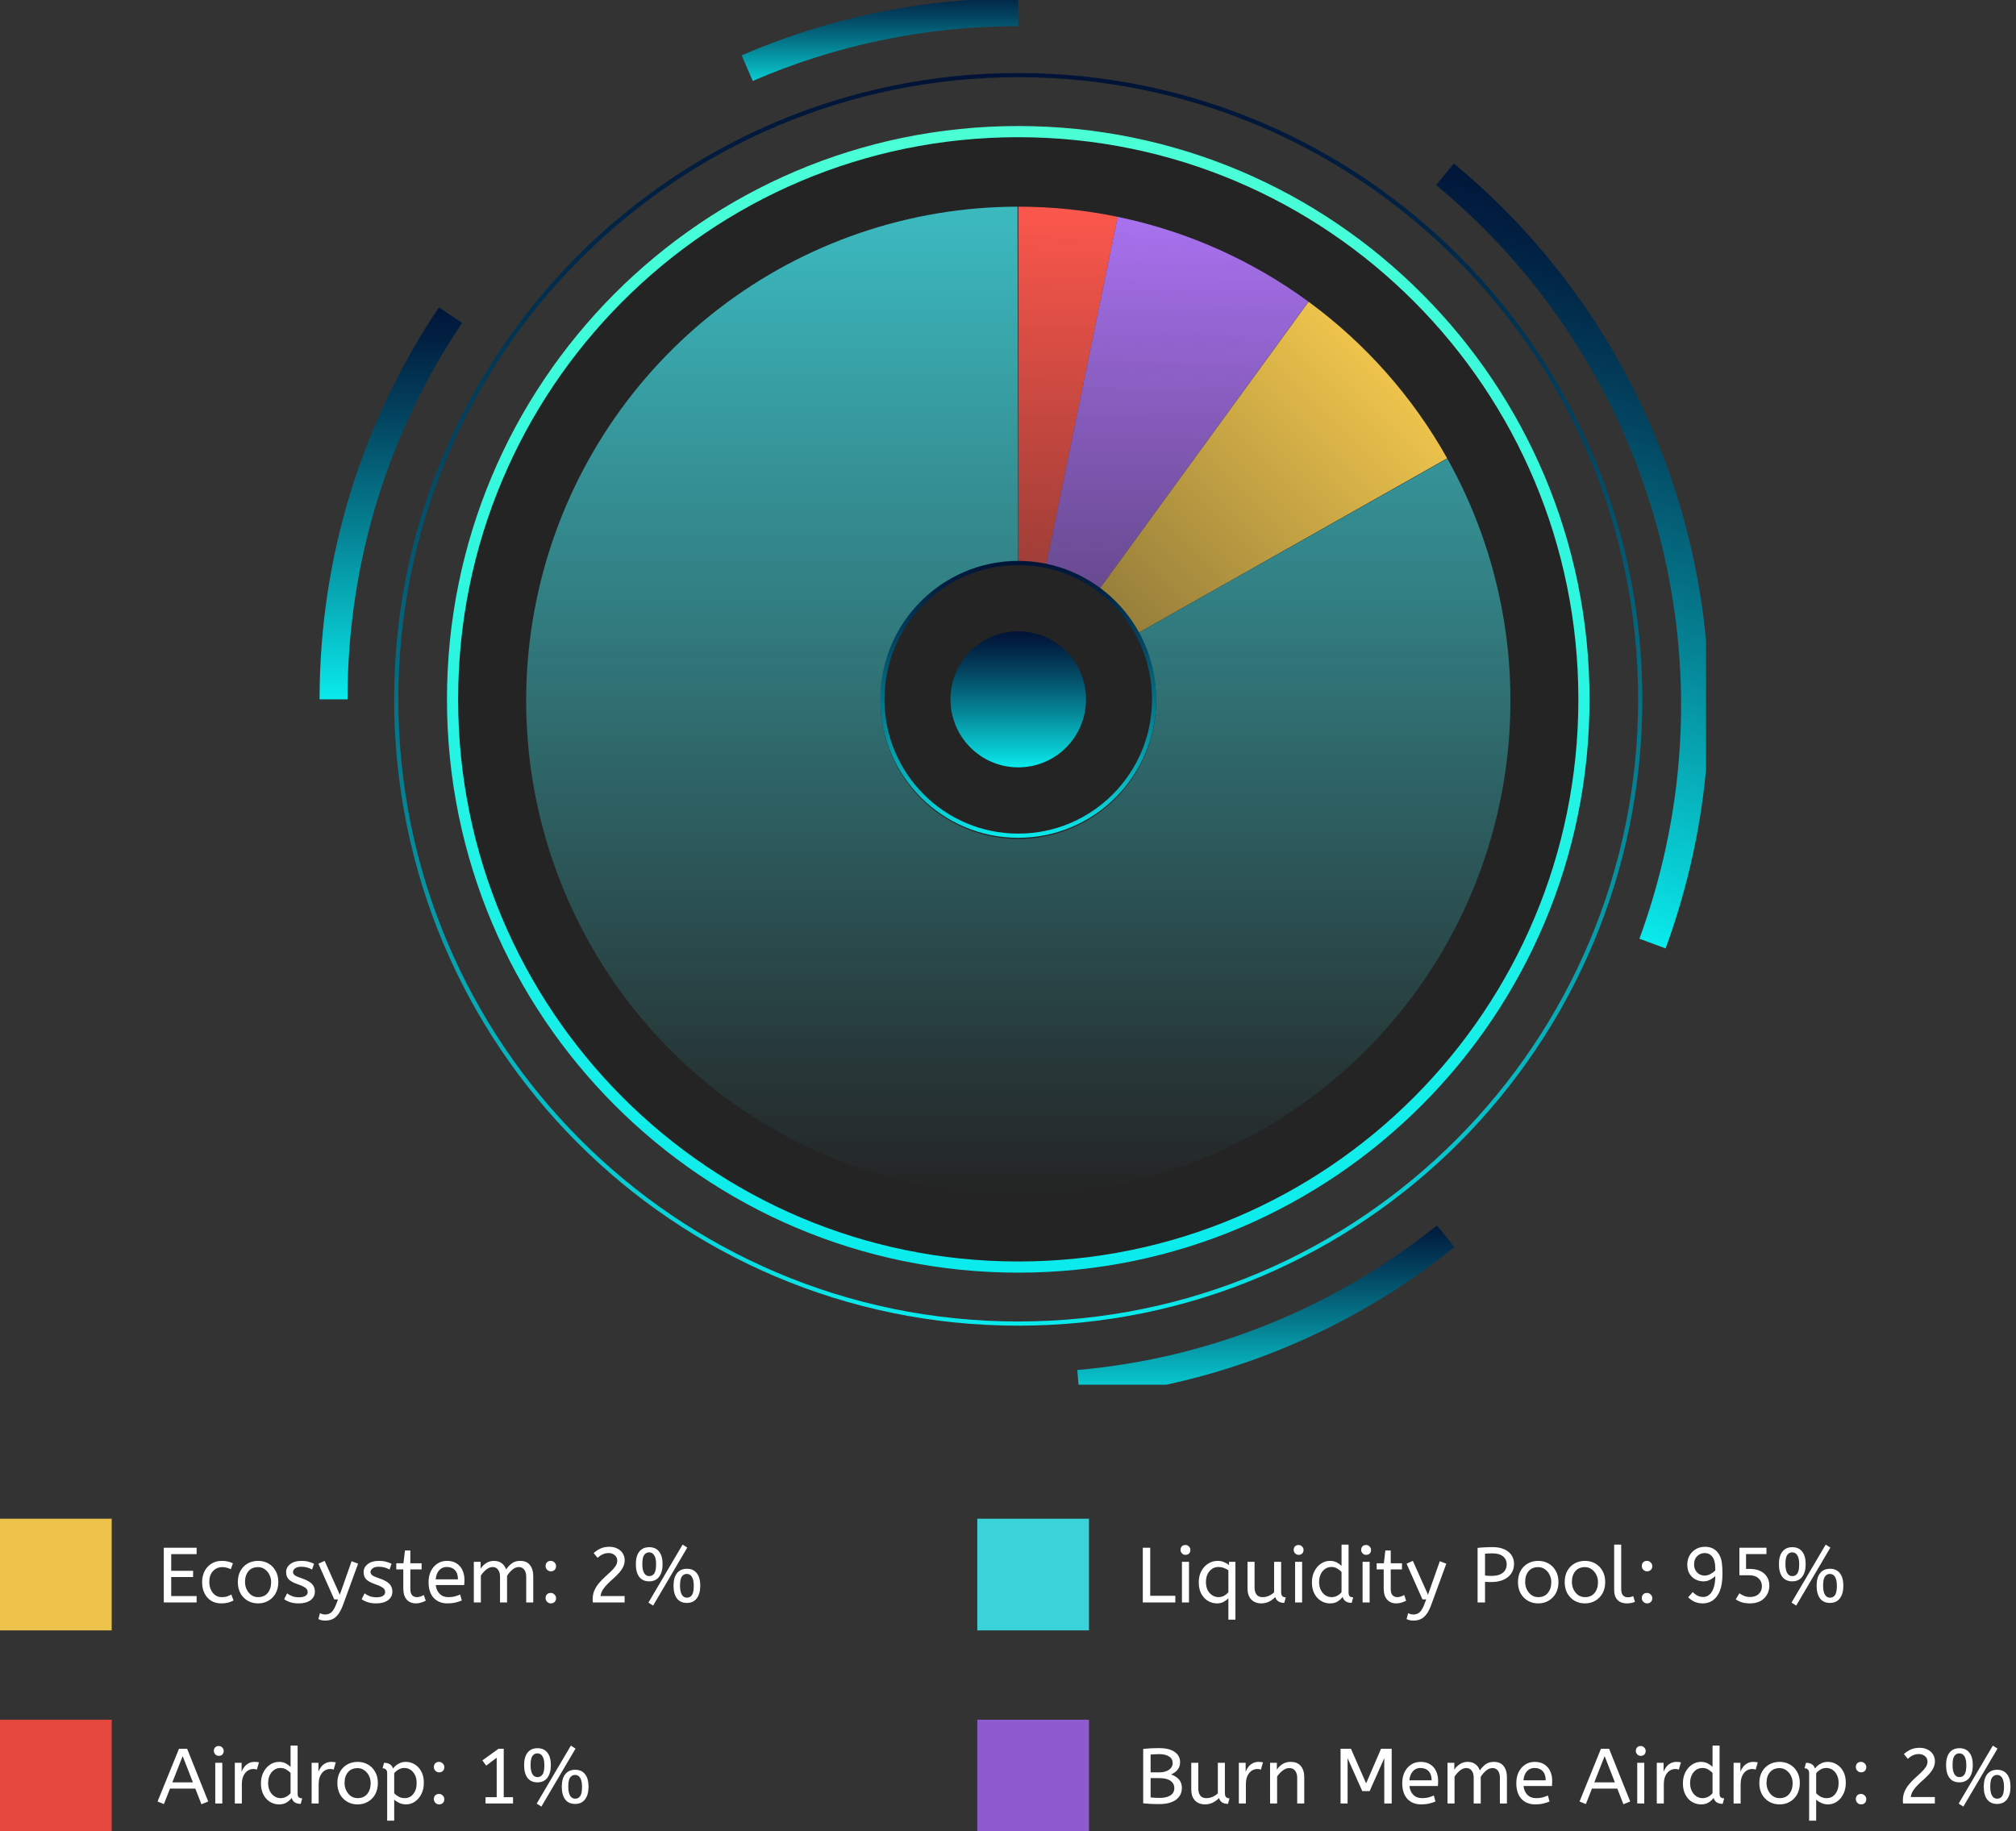 <svg width="361" height="328" viewBox="0 0 361 328" fill="none" xmlns="http://www.w3.org/2000/svg">
<rect x="0" y="0" width="361" height="328" fill="#333333" stroke="none"/>
<g clip-path="url(#clip0_210_444)">
<path style="mix-blend-mode:screen" d="M80.675 56.437C67.455 76.07 59.727 99.763 59.727 125.253" stroke="url(#paint0_linear_210_444)" stroke-width="5" stroke-miterlimit="10"/>
<path style="mix-blend-mode:screen" d="M182.336 2.183C165.091 2.183 148.691 5.758 133.8 12.202" stroke="url(#paint1_linear_210_444)" stroke-width="5" stroke-miterlimit="10"/>
<path style="mix-blend-mode:screen" d="M295.905 168.993C296.834 166.488 297.671 163.936 298.444 161.321C312.88 112.443 295.648 61.703 258.75 31.213" stroke="url(#paint2_linear_210_444)" stroke-width="5" stroke-miterlimit="10"/>
<path style="mix-blend-mode:screen" d="M193.122 247.859C217.874 245.698 240.532 236.144 258.884 221.419" stroke="url(#paint3_linear_210_444)" stroke-width="5" stroke-miterlimit="10"/>
<path style="mix-blend-mode:screen" d="M182.336 237.053C243.85 237.053 293.717 186.998 293.717 125.253C293.717 63.508 243.85 13.454 182.336 13.454C120.823 13.454 70.956 63.508 70.956 125.253C70.956 186.998 120.823 237.053 182.336 237.053Z" stroke="url(#paint4_linear_210_444)" stroke-width="0.75" stroke-miterlimit="10"/>
<path d="M182.336 226.933C238.282 226.933 283.635 181.409 283.635 125.253C283.635 69.097 238.282 23.573 182.336 23.573C126.391 23.573 81.037 69.097 81.037 125.253C81.037 181.409 126.391 226.933 182.336 226.933Z" fill="black" fill-opacity="0.3" stroke="url(#paint5_linear_210_444)" stroke-width="2" stroke-miterlimit="10"/>
<path d="M182.344 37.015C188.325 37.015 194.292 37.626 200.15 38.839L187.33 101.218C185.689 100.878 184.019 100.707 182.344 100.707V37.015Z" fill="url(#paint6_linear_210_444)"/>
<path d="M200.14 38.837C212.479 41.391 224.129 46.571 234.305 54.028L196.895 105.471C194.045 103.383 190.782 101.933 187.327 101.217L200.14 38.837Z" fill="url(#paint7_linear_210_444)"/>
<path d="M234.326 54.043C244.499 61.504 252.961 71.067 259.141 82.088L203.849 113.329C202.119 110.243 199.749 107.565 196.9 105.476L234.326 54.043Z" fill="url(#paint8_linear_210_444)"/>
<path d="M259.169 82.137C268.649 99.071 272.314 118.666 269.598 137.898C266.882 157.13 257.936 174.93 244.14 188.551C230.345 202.172 212.467 210.856 193.266 213.264C174.065 215.671 154.609 211.668 137.9 201.872C121.19 192.076 108.158 177.031 100.813 159.061C93.468 141.09 92.219 121.192 97.259 102.438C102.299 83.684 113.347 67.117 128.699 55.293C144.052 43.469 162.854 37.046 182.204 37.015L182.304 100.71C176.886 100.719 171.622 102.517 167.323 105.828C163.025 109.138 159.931 113.777 158.52 119.029C157.109 124.28 157.458 129.851 159.515 134.883C161.572 139.915 165.221 144.127 169.899 146.87C174.578 149.613 180.026 150.734 185.402 150.06C190.778 149.386 195.784 146.954 199.647 143.14C203.509 139.326 206.014 134.342 206.775 128.957C207.535 123.572 206.509 118.086 203.855 113.344L259.169 82.137Z" fill="url(#paint9_linear_210_444)"/>
<path style="mix-blend-mode:screen" d="M182.336 137.433C189.038 137.433 194.471 131.98 194.471 125.253C194.471 118.527 189.038 113.074 182.336 113.074C175.635 113.074 170.202 118.527 170.202 125.253C170.202 131.98 175.635 137.433 182.336 137.433Z" fill="url(#paint10_linear_210_444)"/>
<path style="mix-blend-mode:screen" d="M182.337 149.674C195.773 149.674 206.665 138.74 206.665 125.254C206.665 111.767 195.773 100.833 182.337 100.833C168.9 100.833 158.008 111.767 158.008 125.254C158.008 138.74 168.9 149.674 182.337 149.674Z" stroke="url(#paint11_linear_210_444)" stroke-width="0.75" stroke-miterlimit="10"/>
</g>
<rect y="272" width="20" height="20" fill="#EDC34C"/>
<path d="M29.328 287V277.2H35.208V278.348H30.658V281.33H34.578V282.45H30.658V285.852H35.208V287H29.328ZM39.62 287.168C38.93 287.168 38.323 287.009 37.8 286.692C37.287 286.365 36.891 285.917 36.611 285.348C36.331 284.769 36.191 284.107 36.191 283.36C36.191 282.66 36.331 282.021 36.611 281.442C36.9 280.863 37.31 280.406 37.843 280.07C38.374 279.725 39 279.552 39.718 279.552C40.129 279.552 40.489 279.589 40.797 279.664C41.114 279.739 41.417 279.846 41.706 279.986L41.328 281.05C41.067 280.919 40.815 280.826 40.572 280.77C40.339 280.705 40.078 280.672 39.788 280.672C39.135 280.672 38.584 280.91 38.136 281.386C37.698 281.853 37.478 282.501 37.478 283.332C37.478 283.836 37.572 284.293 37.758 284.704C37.945 285.115 38.202 285.441 38.529 285.684C38.864 285.927 39.257 286.048 39.705 286.048C40.059 286.048 40.362 286.011 40.614 285.936C40.867 285.852 41.137 285.735 41.426 285.586L41.819 286.65C41.529 286.809 41.203 286.935 40.839 287.028C40.484 287.121 40.078 287.168 39.62 287.168ZM46.213 287.168C45.523 287.168 44.902 287.009 44.351 286.692C43.801 286.365 43.367 285.917 43.049 285.348C42.741 284.769 42.587 284.107 42.587 283.36C42.587 282.576 42.746 281.899 43.063 281.33C43.381 280.761 43.815 280.322 44.365 280.014C44.916 279.706 45.532 279.552 46.213 279.552C46.895 279.552 47.506 279.706 48.047 280.014C48.598 280.322 49.032 280.761 49.349 281.33C49.676 281.89 49.839 282.557 49.839 283.332C49.839 284.107 49.681 284.783 49.363 285.362C49.046 285.931 48.612 286.375 48.061 286.692C47.52 287.009 46.904 287.168 46.213 287.168ZM46.213 286.048C46.951 286.048 47.525 285.801 47.935 285.306C48.346 284.802 48.551 284.153 48.551 283.36C48.551 282.875 48.449 282.431 48.243 282.03C48.038 281.619 47.758 281.293 47.403 281.05C47.058 280.798 46.661 280.672 46.213 280.672C45.476 280.672 44.902 280.915 44.491 281.4C44.081 281.885 43.875 282.529 43.875 283.332C43.875 283.817 43.978 284.27 44.183 284.69C44.389 285.101 44.664 285.432 45.009 285.684C45.364 285.927 45.765 286.048 46.213 286.048ZM53.474 287.168C52.924 287.168 52.425 287.098 51.977 286.958C51.538 286.818 51.174 286.636 50.885 286.412L51.416 285.362C51.659 285.567 51.962 285.74 52.327 285.88C52.7 286.011 53.096 286.076 53.517 286.076C54.039 286.076 54.431 285.992 54.693 285.824C54.963 285.647 55.099 285.423 55.099 285.152C55.099 284.956 55.047 284.783 54.944 284.634C54.851 284.485 54.674 284.34 54.413 284.2C54.151 284.051 53.773 283.892 53.279 283.724C52.597 283.491 52.084 283.215 51.739 282.898C51.403 282.571 51.234 282.123 51.234 281.554C51.234 280.994 51.477 280.523 51.962 280.14C52.457 279.748 53.139 279.552 54.007 279.552C54.473 279.552 54.889 279.603 55.252 279.706C55.617 279.799 55.943 279.921 56.233 280.07L55.883 281.106C55.63 280.957 55.341 280.835 55.014 280.742C54.697 280.649 54.343 280.602 53.95 280.602C53.465 280.602 53.096 280.7 52.844 280.896C52.593 281.092 52.467 281.307 52.467 281.54C52.467 281.764 52.565 281.955 52.761 282.114C52.956 282.273 53.339 282.445 53.908 282.632C54.833 282.94 55.477 283.281 55.84 283.654C56.205 284.027 56.386 284.494 56.386 285.054C56.386 285.707 56.12 286.225 55.589 286.608C55.066 286.981 54.361 287.168 53.474 287.168ZM58.245 290.248C57.965 290.248 57.718 290.22 57.503 290.164C57.298 290.108 57.135 290.043 57.013 289.968L57.293 288.918C57.405 288.983 57.545 289.039 57.713 289.086C57.881 289.133 58.068 289.156 58.273 289.156C58.665 289.156 59.015 289.03 59.323 288.778C59.631 288.526 59.925 288.031 60.205 287.294L60.527 286.454H59.855L57.013 280.056L58.133 279.552L60.849 285.614L62.963 279.608L64.125 280.056L61.451 287.364C61.181 288.111 60.887 288.694 60.569 289.114C60.252 289.534 59.902 289.828 59.519 289.996C59.137 290.164 58.712 290.248 58.245 290.248ZM67.352 287.168C66.801 287.168 66.302 287.098 65.853 286.958C65.415 286.818 65.051 286.636 64.761 286.412L65.293 285.362C65.536 285.567 65.84 285.74 66.204 285.88C66.577 286.011 66.974 286.076 67.394 286.076C67.916 286.076 68.308 285.992 68.57 285.824C68.84 285.647 68.975 285.423 68.975 285.152C68.975 284.956 68.924 284.783 68.822 284.634C68.728 284.485 68.551 284.34 68.29 284.2C68.028 284.051 67.65 283.892 67.156 283.724C66.474 283.491 65.961 283.215 65.615 282.898C65.279 282.571 65.112 282.123 65.112 281.554C65.112 280.994 65.354 280.523 65.84 280.14C66.334 279.748 67.016 279.552 67.883 279.552C68.35 279.552 68.766 279.603 69.129 279.706C69.493 279.799 69.82 279.921 70.109 280.07L69.76 281.106C69.507 280.957 69.218 280.835 68.891 280.742C68.574 280.649 68.219 280.602 67.828 280.602C67.342 280.602 66.974 280.7 66.722 280.896C66.469 281.092 66.344 281.307 66.344 281.54C66.344 281.764 66.442 281.955 66.638 282.114C66.834 282.273 67.216 282.445 67.785 282.632C68.71 282.94 69.353 283.281 69.718 283.654C70.082 284.027 70.263 284.494 70.263 285.054C70.263 285.707 69.998 286.225 69.466 286.608C68.943 286.981 68.238 287.168 67.352 287.168ZM74.488 287.168C73.788 287.168 73.233 286.939 72.822 286.482C72.421 286.015 72.22 285.353 72.22 284.494V281.078H70.96V279.986H72.248L72.514 277.69H73.48V279.986H75.496V281.078H73.48V284.592C73.48 285.133 73.592 285.511 73.816 285.726C74.05 285.941 74.325 286.048 74.642 286.048C74.876 286.048 75.095 286.011 75.3 285.936C75.515 285.861 75.711 285.773 75.888 285.67L76.238 286.678C76.052 286.79 75.8 286.897 75.482 287C75.165 287.112 74.834 287.168 74.488 287.168ZM80.143 287.168C79.098 287.168 78.267 286.837 77.651 286.174C77.045 285.502 76.741 284.564 76.741 283.36C76.741 282.632 76.877 281.983 77.147 281.414C77.427 280.835 77.815 280.383 78.309 280.056C78.804 279.72 79.378 279.552 80.031 279.552C80.731 279.552 81.31 279.706 81.767 280.014C82.234 280.313 82.584 280.719 82.817 281.232C83.051 281.745 83.167 282.31 83.167 282.926C83.167 283.253 83.153 283.57 83.125 283.878H78.029C78.113 284.559 78.351 285.091 78.743 285.474C79.135 285.857 79.653 286.048 80.297 286.048C80.717 286.048 81.095 286.006 81.431 285.922C81.767 285.829 82.089 285.712 82.397 285.572L82.691 286.65C82.355 286.799 81.977 286.921 81.557 287.014C81.137 287.117 80.666 287.168 80.143 287.168ZM78.015 282.856H82.005C82.005 282.147 81.828 281.601 81.473 281.218C81.119 280.835 80.629 280.644 80.003 280.644C79.462 280.644 79.014 280.835 78.659 281.218C78.305 281.591 78.09 282.137 78.015 282.856ZM84.847 287V279.72H86.065V280.938C86.326 280.546 86.657 280.219 87.059 279.958C87.46 279.687 87.917 279.552 88.431 279.552C89.009 279.552 89.481 279.692 89.845 279.972C90.218 280.252 90.479 280.625 90.629 281.092C90.918 280.663 91.259 280.299 91.651 280C92.052 279.701 92.547 279.552 93.135 279.552C93.928 279.552 94.516 279.804 94.899 280.308C95.291 280.803 95.487 281.451 95.487 282.254V287H94.227V282.352C94.227 281.848 94.11 281.442 93.877 281.134C93.643 280.817 93.321 280.658 92.911 280.658C92.491 280.658 92.099 280.817 91.735 281.134C91.38 281.442 91.067 281.806 90.797 282.226V287H89.537V282.352C89.537 281.848 89.42 281.442 89.187 281.134C88.953 280.817 88.631 280.658 88.221 280.658C87.81 280.658 87.423 280.812 87.059 281.12C86.695 281.419 86.377 281.773 86.107 282.184V287H84.847ZM98.637 281.428C98.385 281.428 98.166 281.335 97.979 281.148C97.792 280.961 97.699 280.742 97.699 280.49C97.699 280.201 97.783 279.972 97.951 279.804C98.119 279.636 98.348 279.552 98.637 279.552C98.88 279.552 99.094 279.645 99.281 279.832C99.477 280.019 99.575 280.238 99.575 280.49C99.575 280.77 99.486 280.999 99.309 281.176C99.132 281.344 98.908 281.428 98.637 281.428ZM98.637 287.168C98.385 287.168 98.166 287.075 97.979 286.888C97.792 286.701 97.699 286.482 97.699 286.23C97.699 285.941 97.783 285.712 97.951 285.544C98.119 285.376 98.348 285.292 98.637 285.292C98.88 285.292 99.094 285.385 99.281 285.572C99.477 285.759 99.575 285.978 99.575 286.23C99.575 286.51 99.486 286.739 99.309 286.916C99.132 287.084 98.908 287.168 98.637 287.168ZM106.164 287C106.136 286.832 106.122 286.659 106.122 286.482C106.122 285.875 106.224 285.334 106.43 284.858C106.644 284.373 106.92 283.934 107.256 283.542C107.592 283.141 107.946 282.772 108.32 282.436C108.702 282.091 109.057 281.764 109.384 281.456C109.72 281.139 109.995 280.821 110.21 280.504C110.424 280.187 110.532 279.855 110.532 279.51C110.532 279.118 110.387 278.796 110.098 278.544C109.808 278.283 109.435 278.152 108.978 278.152C108.586 278.152 108.226 278.231 107.9 278.39C107.582 278.539 107.284 278.745 107.004 279.006L106.304 278.152C106.677 277.816 107.088 277.545 107.536 277.34C107.993 277.135 108.52 277.032 109.118 277.032C109.668 277.032 110.149 277.139 110.56 277.354C110.97 277.559 111.288 277.844 111.512 278.208C111.745 278.572 111.862 278.978 111.862 279.426C111.862 279.874 111.764 280.289 111.568 280.672C111.372 281.055 111.12 281.414 110.812 281.75C110.504 282.086 110.172 282.413 109.818 282.73C109.463 283.038 109.122 283.355 108.796 283.682C108.469 284.009 108.189 284.349 107.956 284.704C107.732 285.059 107.592 285.441 107.536 285.852H111.848V287H106.164ZM116.952 287.56L116.112 287.028L122.23 276.64L123.07 277.172L116.952 287.56ZM116.238 283.22C115.464 283.22 114.871 282.949 114.46 282.408C114.059 281.867 113.858 281.111 113.858 280.14C113.858 279.169 114.064 278.423 114.474 277.9C114.894 277.368 115.487 277.102 116.252 277.102C117.027 277.102 117.62 277.368 118.03 277.9C118.441 278.423 118.646 279.169 118.646 280.14C118.646 281.101 118.436 281.857 118.016 282.408C117.606 282.949 117.013 283.22 116.238 283.22ZM116.252 282.282C116.644 282.282 116.948 282.123 117.162 281.806C117.377 281.489 117.484 280.933 117.484 280.14C117.484 279.449 117.377 278.927 117.162 278.572C116.948 278.208 116.64 278.026 116.238 278.026C115.865 278.026 115.566 278.185 115.342 278.502C115.128 278.81 115.02 279.356 115.02 280.14C115.02 280.84 115.128 281.372 115.342 281.736C115.557 282.1 115.86 282.282 116.252 282.282ZM122.986 287.084C122.212 287.084 121.619 286.813 121.208 286.272C120.807 285.731 120.606 284.975 120.606 284.004C120.606 283.033 120.812 282.287 121.222 281.764C121.642 281.232 122.235 280.966 123 280.966C123.775 280.966 124.368 281.232 124.778 281.764C125.189 282.287 125.394 283.033 125.394 284.004C125.394 284.965 125.184 285.721 124.764 286.272C124.354 286.813 123.761 287.084 122.986 287.084ZM123 286.146C123.392 286.146 123.696 285.987 123.91 285.67C124.125 285.353 124.232 284.797 124.232 284.004C124.232 283.313 124.125 282.791 123.91 282.436C123.696 282.072 123.388 281.89 122.986 281.89C122.613 281.89 122.314 282.049 122.09 282.366C121.876 282.674 121.768 283.22 121.768 284.004C121.768 284.704 121.876 285.236 122.09 285.6C122.305 285.964 122.608 286.146 123 286.146Z" fill="white"/>
<rect y="308" width="20" height="20" fill="#E7483D"/>
<path d="M36.07 323.14L34.978 320.34H30.442L29.35 323.112L28.216 322.65L32.052 313.2H33.508L37.288 322.65L36.07 323.14ZM30.862 319.22H34.544L32.71 314.516L30.862 319.22ZM38.548 323V315.72H39.808V323H38.548ZM39.178 314.474C38.935 314.474 38.725 314.385 38.548 314.208C38.38 314.031 38.296 313.825 38.296 313.592C38.296 313.321 38.375 313.107 38.534 312.948C38.692 312.789 38.907 312.71 39.178 312.71C39.42 312.71 39.626 312.799 39.794 312.976C39.971 313.144 40.06 313.349 40.06 313.592C40.06 313.853 39.98 314.068 39.822 314.236C39.663 314.395 39.448 314.474 39.178 314.474ZM42.048 323V315.72H43.266V317.302C43.387 316.994 43.55 316.709 43.756 316.448C43.961 316.177 44.218 315.963 44.526 315.804C44.834 315.636 45.193 315.552 45.604 315.552C45.744 315.552 45.884 315.561 46.024 315.58C46.164 315.589 46.28 315.608 46.374 315.636L45.996 316.938C45.818 316.863 45.608 316.826 45.366 316.826C45.02 316.826 44.689 316.924 44.372 317.12C44.064 317.316 43.807 317.619 43.602 318.03C43.406 318.441 43.308 318.963 43.308 319.598V323H42.048ZM49.974 323.168C49.376 323.168 48.83 323.014 48.336 322.706C47.841 322.398 47.449 321.964 47.16 321.404C46.87 320.835 46.726 320.167 46.726 319.402C46.726 318.665 46.87 318.007 47.16 317.428C47.458 316.849 47.85 316.392 48.336 316.056C48.83 315.72 49.372 315.552 49.96 315.552C50.445 315.552 50.86 315.65 51.206 315.846C51.56 316.042 51.836 316.243 52.032 316.448V312.64H53.292V321.236C53.292 321.591 53.376 321.824 53.544 321.936C53.721 322.039 53.912 322.09 54.118 322.09L53.852 323.07C52.965 323.07 52.424 322.715 52.228 322.006C52.022 322.295 51.733 322.561 51.36 322.804C50.996 323.047 50.534 323.168 49.974 323.168ZM50.254 322.048C50.599 322.048 50.926 321.969 51.234 321.81C51.551 321.642 51.817 321.427 52.032 321.166V317.554C51.854 317.33 51.607 317.125 51.29 316.938C50.972 316.742 50.622 316.644 50.24 316.644C49.792 316.644 49.4 316.765 49.064 317.008C48.728 317.251 48.466 317.577 48.28 317.988C48.102 318.389 48.014 318.847 48.014 319.36C48.014 319.873 48.112 320.335 48.308 320.746C48.504 321.147 48.77 321.465 49.106 321.698C49.451 321.931 49.834 322.048 50.254 322.048ZM55.802 323V315.72H57.02V317.302C57.141 316.994 57.304 316.709 57.51 316.448C57.715 316.177 57.972 315.963 58.28 315.804C58.588 315.636 58.947 315.552 59.358 315.552C59.498 315.552 59.638 315.561 59.778 315.58C59.918 315.589 60.034 315.608 60.128 315.636L59.75 316.938C59.572 316.863 59.362 316.826 59.12 316.826C58.774 316.826 58.443 316.924 58.126 317.12C57.818 317.316 57.561 317.619 57.356 318.03C57.16 318.441 57.062 318.963 57.062 319.598V323H55.802ZM64.036 323.168C63.345 323.168 62.724 323.009 62.174 322.692C61.623 322.365 61.189 321.917 60.872 321.348C60.564 320.769 60.41 320.107 60.41 319.36C60.41 318.576 60.568 317.899 60.886 317.33C61.203 316.761 61.637 316.322 62.188 316.014C62.738 315.706 63.354 315.552 64.036 315.552C64.717 315.552 65.328 315.706 65.87 316.014C66.42 316.322 66.854 316.761 67.172 317.33C67.498 317.89 67.662 318.557 67.662 319.332C67.662 320.107 67.503 320.783 67.186 321.362C66.868 321.931 66.434 322.375 65.884 322.692C65.342 323.009 64.726 323.168 64.036 323.168ZM64.036 322.048C64.773 322.048 65.347 321.801 65.758 321.306C66.168 320.802 66.374 320.153 66.374 319.36C66.374 318.875 66.271 318.431 66.066 318.03C65.86 317.619 65.58 317.293 65.226 317.05C64.88 316.798 64.484 316.672 64.036 316.672C63.298 316.672 62.724 316.915 62.314 317.4C61.903 317.885 61.698 318.529 61.698 319.332C61.698 319.817 61.8 320.27 62.006 320.69C62.211 321.101 62.486 321.432 62.832 321.684C63.186 321.927 63.588 322.048 64.036 322.048ZM69.329 326.08V317.582C69.329 317.265 69.25 317.041 69.091 316.91C68.942 316.77 68.746 316.7 68.503 316.7L68.769 315.72C69.628 315.72 70.165 316.061 70.379 316.742C70.473 316.602 70.622 316.439 70.827 316.252C71.042 316.065 71.303 315.902 71.611 315.762C71.929 315.622 72.288 315.552 72.689 315.552C73.249 315.552 73.772 315.701 74.257 316C74.752 316.289 75.149 316.714 75.447 317.274C75.746 317.825 75.895 318.497 75.895 319.29C75.895 320.065 75.746 320.746 75.447 321.334C75.149 321.913 74.757 322.365 74.271 322.692C73.795 323.009 73.277 323.168 72.717 323.168C72.288 323.168 71.887 323.084 71.513 322.916C71.14 322.739 70.832 322.538 70.589 322.314V326.08H69.329ZM72.465 322.048C73.1 322.048 73.613 321.801 74.005 321.306C74.407 320.802 74.607 320.144 74.607 319.332C74.607 318.772 74.505 318.291 74.299 317.89C74.103 317.489 73.837 317.181 73.501 316.966C73.175 316.751 72.811 316.644 72.409 316.644C72.008 316.644 71.644 316.747 71.317 316.952C71 317.148 70.757 317.363 70.589 317.596V321.18C70.832 321.432 71.112 321.642 71.429 321.81C71.747 321.969 72.092 322.048 72.465 322.048ZM78.629 317.428C78.377 317.428 78.158 317.335 77.971 317.148C77.785 316.961 77.691 316.742 77.691 316.49C77.691 316.201 77.775 315.972 77.943 315.804C78.111 315.636 78.34 315.552 78.629 315.552C78.872 315.552 79.087 315.645 79.273 315.832C79.469 316.019 79.567 316.238 79.567 316.49C79.567 316.77 79.479 316.999 79.301 317.176C79.124 317.344 78.9 317.428 78.629 317.428ZM78.629 323.168C78.377 323.168 78.158 323.075 77.971 322.888C77.785 322.701 77.691 322.482 77.691 322.23C77.691 321.941 77.775 321.712 77.943 321.544C78.111 321.376 78.34 321.292 78.629 321.292C78.872 321.292 79.087 321.385 79.273 321.572C79.469 321.759 79.567 321.978 79.567 322.23C79.567 322.51 79.479 322.739 79.301 322.916C79.124 323.084 78.9 323.168 78.629 323.168ZM86.94 323V321.88H88.942V314.81L87.066 316.224L86.38 315.286L89.278 313.2H90.202V321.88H91.868V323H86.94ZM96.944 323.56L96.104 323.028L102.222 312.64L103.062 313.172L96.944 323.56ZM96.23 319.22C95.456 319.22 94.863 318.949 94.452 318.408C94.051 317.867 93.85 317.111 93.85 316.14C93.85 315.169 94.056 314.423 94.466 313.9C94.886 313.368 95.479 313.102 96.244 313.102C97.019 313.102 97.612 313.368 98.022 313.9C98.433 314.423 98.638 315.169 98.638 316.14C98.638 317.101 98.428 317.857 98.008 318.408C97.598 318.949 97.005 319.22 96.23 319.22ZM96.244 318.282C96.636 318.282 96.94 318.123 97.154 317.806C97.369 317.489 97.476 316.933 97.476 316.14C97.476 315.449 97.369 314.927 97.154 314.572C96.94 314.208 96.632 314.026 96.23 314.026C95.857 314.026 95.558 314.185 95.334 314.502C95.12 314.81 95.012 315.356 95.012 316.14C95.012 316.84 95.12 317.372 95.334 317.736C95.549 318.1 95.852 318.282 96.244 318.282ZM102.978 323.084C102.204 323.084 101.611 322.813 101.2 322.272C100.799 321.731 100.598 320.975 100.598 320.004C100.598 319.033 100.804 318.287 101.214 317.764C101.634 317.232 102.227 316.966 102.992 316.966C103.767 316.966 104.36 317.232 104.77 317.764C105.181 318.287 105.386 319.033 105.386 320.004C105.386 320.965 105.176 321.721 104.756 322.272C104.346 322.813 103.753 323.084 102.978 323.084ZM102.992 322.146C103.384 322.146 103.688 321.987 103.902 321.67C104.117 321.353 104.224 320.797 104.224 320.004C104.224 319.313 104.117 318.791 103.902 318.436C103.688 318.072 103.38 317.89 102.978 317.89C102.605 317.89 102.306 318.049 102.082 318.366C101.868 318.674 101.76 319.22 101.76 320.004C101.76 320.704 101.868 321.236 102.082 321.6C102.297 321.964 102.6 322.146 102.992 322.146Z" fill="white"/>
<rect x="175" y="272" width="20" height="20" fill="#3BD3DA"/>
<path d="M204.638 287V277.2H205.968V285.81H210.462V287H204.638ZM211.648 287V279.72H212.908V287H211.648ZM212.278 278.474C212.036 278.474 211.826 278.385 211.648 278.208C211.48 278.031 211.396 277.825 211.396 277.592C211.396 277.321 211.476 277.107 211.634 276.948C211.793 276.789 212.008 276.71 212.278 276.71C212.521 276.71 212.726 276.799 212.894 276.976C213.072 277.144 213.16 277.349 213.16 277.592C213.16 277.853 213.081 278.068 212.922 278.236C212.764 278.395 212.549 278.474 212.278 278.474ZM219.964 290.08V286.258C219.768 286.463 219.493 286.669 219.138 286.874C218.793 287.07 218.387 287.168 217.92 287.168C217.36 287.168 216.828 287.023 216.324 286.734C215.83 286.445 215.428 286.02 215.12 285.46C214.812 284.891 214.658 284.2 214.658 283.388C214.658 282.623 214.812 281.955 215.12 281.386C215.428 280.807 215.839 280.359 216.352 280.042C216.866 279.715 217.43 279.552 218.046 279.552C218.466 279.552 218.844 279.627 219.18 279.776C219.526 279.916 219.824 280.093 220.076 280.308V279.72H221.224V290.08H219.964ZM218.2 286.048C218.574 286.048 218.914 285.959 219.222 285.782C219.53 285.605 219.778 285.399 219.964 285.166V281.232C219.712 281.055 219.432 280.915 219.124 280.812C218.826 280.7 218.508 280.644 218.172 280.644C217.771 280.644 217.402 280.751 217.066 280.966C216.73 281.181 216.46 281.489 216.254 281.89C216.049 282.291 215.946 282.777 215.946 283.346C215.946 283.906 216.049 284.391 216.254 284.802C216.469 285.203 216.749 285.511 217.094 285.726C217.44 285.941 217.808 286.048 218.2 286.048ZM225.841 287.168C225.421 287.168 225.024 287.079 224.651 286.902C224.277 286.725 223.974 286.44 223.741 286.048C223.507 285.647 223.391 285.115 223.391 284.452V279.72H224.651V284.284C224.651 284.853 224.772 285.292 225.015 285.6C225.257 285.899 225.612 286.048 226.079 286.048C226.461 286.048 226.83 285.973 227.185 285.824C227.549 285.665 227.871 285.455 228.151 285.194V279.72H229.411V285.11C229.411 285.511 229.495 285.777 229.663 285.908C229.84 286.029 230.031 286.09 230.237 286.09L229.971 287.07C229.103 287.07 228.566 286.725 228.361 286.034C228.034 286.37 227.656 286.645 227.227 286.86C226.797 287.065 226.335 287.168 225.841 287.168ZM231.91 287V279.72H233.17V287H231.91ZM232.54 278.474C232.297 278.474 232.087 278.385 231.91 278.208C231.742 278.031 231.658 277.825 231.658 277.592C231.658 277.321 231.737 277.107 231.896 276.948C232.055 276.789 232.269 276.71 232.54 276.71C232.783 276.71 232.988 276.799 233.156 276.976C233.333 277.144 233.422 277.349 233.422 277.592C233.422 277.853 233.343 278.068 233.184 278.236C233.025 278.395 232.811 278.474 232.54 278.474ZM238.168 287.168C237.571 287.168 237.025 287.014 236.53 286.706C236.035 286.398 235.643 285.964 235.354 285.404C235.065 284.835 234.92 284.167 234.92 283.402C234.92 282.665 235.065 282.007 235.354 281.428C235.653 280.849 236.045 280.392 236.53 280.056C237.025 279.72 237.566 279.552 238.154 279.552C238.639 279.552 239.055 279.65 239.4 279.846C239.755 280.042 240.03 280.243 240.226 280.448V276.64H241.486V285.236C241.486 285.591 241.57 285.824 241.738 285.936C241.915 286.039 242.107 286.09 242.312 286.09L242.046 287.07C241.159 287.07 240.618 286.715 240.422 286.006C240.217 286.295 239.927 286.561 239.554 286.804C239.19 287.047 238.728 287.168 238.168 287.168ZM238.448 286.048C238.793 286.048 239.12 285.969 239.428 285.81C239.745 285.642 240.011 285.427 240.226 285.166V281.554C240.049 281.33 239.801 281.125 239.484 280.938C239.167 280.742 238.817 280.644 238.434 280.644C237.986 280.644 237.594 280.765 237.258 281.008C236.922 281.251 236.661 281.577 236.474 281.988C236.297 282.389 236.208 282.847 236.208 283.36C236.208 283.873 236.306 284.335 236.502 284.746C236.698 285.147 236.964 285.465 237.3 285.698C237.645 285.931 238.028 286.048 238.448 286.048ZM243.996 287V279.72H245.256V287H243.996ZM244.626 278.474C244.383 278.474 244.173 278.385 243.996 278.208C243.828 278.031 243.744 277.825 243.744 277.592C243.744 277.321 243.823 277.107 243.982 276.948C244.141 276.789 244.355 276.71 244.626 276.71C244.869 276.71 245.074 276.799 245.242 276.976C245.419 277.144 245.508 277.349 245.508 277.592C245.508 277.853 245.429 278.068 245.27 278.236C245.111 278.395 244.897 278.474 244.626 278.474ZM250.044 287.168C249.344 287.168 248.789 286.939 248.378 286.482C247.977 286.015 247.776 285.353 247.776 284.494V281.078H246.516V279.986H247.804L248.07 277.69H249.036V279.986H251.052V281.078H249.036V284.592C249.036 285.133 249.148 285.511 249.372 285.726C249.605 285.941 249.881 286.048 250.198 286.048C250.431 286.048 250.651 286.011 250.856 285.936C251.071 285.861 251.267 285.773 251.444 285.67L251.794 286.678C251.607 286.79 251.355 286.897 251.038 287C250.721 287.112 250.389 287.168 250.044 287.168ZM253.106 290.248C252.826 290.248 252.578 290.22 252.364 290.164C252.158 290.108 251.995 290.043 251.874 289.968L252.154 288.918C252.266 288.983 252.406 289.039 252.574 289.086C252.742 289.133 252.928 289.156 253.134 289.156C253.526 289.156 253.876 289.03 254.184 288.778C254.492 288.526 254.786 288.031 255.066 287.294L255.388 286.454H254.716L251.874 280.056L252.994 279.552L255.71 285.614L257.824 279.608L258.986 280.056L256.312 287.364C256.041 288.111 255.747 288.694 255.43 289.114C255.112 289.534 254.762 289.828 254.38 289.996C253.997 290.164 253.572 290.248 253.106 290.248ZM264.589 287V277.228C264.972 277.181 265.392 277.149 265.849 277.13C266.316 277.102 266.796 277.088 267.291 277.088C268.103 277.088 268.794 277.219 269.363 277.48C269.932 277.732 270.366 278.082 270.665 278.53C270.964 278.978 271.113 279.491 271.113 280.07C271.113 280.77 270.94 281.363 270.595 281.848C270.25 282.333 269.769 282.707 269.153 282.968C268.537 283.22 267.823 283.346 267.011 283.346C266.619 283.346 266.255 283.332 265.919 283.304V287H264.589ZM267.179 282.24C268.01 282.24 268.654 282.053 269.111 281.68C269.568 281.307 269.797 280.807 269.797 280.182C269.797 279.575 269.578 279.095 269.139 278.74C268.7 278.385 268.075 278.208 267.263 278.208C267.011 278.208 266.773 278.213 266.549 278.222C266.325 278.231 266.115 278.245 265.919 278.264V282.17C266.068 282.189 266.25 282.207 266.465 282.226C266.68 282.235 266.918 282.24 267.179 282.24ZM275.445 287.168C274.754 287.168 274.133 287.009 273.583 286.692C273.032 286.365 272.598 285.917 272.281 285.348C271.973 284.769 271.819 284.107 271.819 283.36C271.819 282.576 271.977 281.899 272.295 281.33C272.612 280.761 273.046 280.322 273.597 280.014C274.147 279.706 274.763 279.552 275.445 279.552C276.126 279.552 276.737 279.706 277.279 280.014C277.829 280.322 278.263 280.761 278.581 281.33C278.907 281.89 279.071 282.557 279.071 283.332C279.071 284.107 278.912 284.783 278.595 285.362C278.277 285.931 277.843 286.375 277.293 286.692C276.751 287.009 276.135 287.168 275.445 287.168ZM275.445 286.048C276.182 286.048 276.756 285.801 277.167 285.306C277.577 284.802 277.783 284.153 277.783 283.36C277.783 282.875 277.68 282.431 277.475 282.03C277.269 281.619 276.989 281.293 276.635 281.05C276.289 280.798 275.893 280.672 275.445 280.672C274.707 280.672 274.133 280.915 273.723 281.4C273.312 281.885 273.107 282.529 273.107 283.332C273.107 283.817 273.209 284.27 273.415 284.69C273.62 285.101 273.895 285.432 274.241 285.684C274.595 285.927 274.997 286.048 275.445 286.048ZM283.812 287.168C283.121 287.168 282.501 287.009 281.95 286.692C281.399 286.365 280.965 285.917 280.648 285.348C280.34 284.769 280.186 284.107 280.186 283.36C280.186 282.576 280.345 281.899 280.662 281.33C280.979 280.761 281.413 280.322 281.964 280.014C282.515 279.706 283.131 279.552 283.812 279.552C284.493 279.552 285.105 279.706 285.646 280.014C286.197 280.322 286.631 280.761 286.948 281.33C287.275 281.89 287.438 282.557 287.438 283.332C287.438 284.107 287.279 284.783 286.962 285.362C286.645 285.931 286.211 286.375 285.66 286.692C285.119 287.009 284.503 287.168 283.812 287.168ZM283.812 286.048C284.549 286.048 285.123 285.801 285.534 285.306C285.945 284.802 286.15 284.153 286.15 283.36C286.15 282.875 286.047 282.431 285.842 282.03C285.637 281.619 285.357 281.293 285.002 281.05C284.657 280.798 284.26 280.672 283.812 280.672C283.075 280.672 282.501 280.915 282.09 281.4C281.679 281.885 281.474 282.529 281.474 283.332C281.474 283.817 281.577 284.27 281.782 284.69C281.987 285.101 282.263 285.432 282.608 285.684C282.963 285.927 283.364 286.048 283.812 286.048ZM291.325 287.168C290.896 287.168 290.508 287.089 290.163 286.93C289.818 286.762 289.542 286.496 289.337 286.132C289.141 285.768 289.043 285.297 289.043 284.718V276.64H290.303V284.592C290.303 285.096 290.406 285.469 290.611 285.712C290.826 285.955 291.12 286.076 291.493 286.076C291.67 286.076 291.843 286.057 292.011 286.02C292.188 285.973 292.338 285.922 292.459 285.866L292.767 286.888C292.599 286.963 292.389 287.028 292.137 287.084C291.894 287.14 291.624 287.168 291.325 287.168ZM294.933 281.428C294.681 281.428 294.462 281.335 294.275 281.148C294.088 280.961 293.995 280.742 293.995 280.49C293.995 280.201 294.079 279.972 294.247 279.804C294.415 279.636 294.644 279.552 294.933 279.552C295.176 279.552 295.39 279.645 295.577 279.832C295.773 280.019 295.871 280.238 295.871 280.49C295.871 280.77 295.782 280.999 295.605 281.176C295.428 281.344 295.204 281.428 294.933 281.428ZM294.933 287.168C294.681 287.168 294.462 287.075 294.275 286.888C294.088 286.701 293.995 286.482 293.995 286.23C293.995 285.941 294.079 285.712 294.247 285.544C294.415 285.376 294.644 285.292 294.933 285.292C295.176 285.292 295.39 285.385 295.577 285.572C295.773 285.759 295.871 285.978 295.871 286.23C295.871 286.51 295.782 286.739 295.605 286.916C295.428 287.084 295.204 287.168 294.933 287.168ZM304.924 287.168C304.382 287.168 303.897 287.075 303.468 286.888C303.038 286.692 302.646 286.421 302.292 286.076L303.118 285.138C303.678 285.726 304.303 286.02 304.994 286.02C305.376 286.02 305.731 285.894 306.058 285.642C306.384 285.381 306.646 284.975 306.842 284.424C307.047 283.873 307.15 283.164 307.15 282.296C306.86 282.557 306.538 282.777 306.184 282.954C305.829 283.131 305.446 283.22 305.036 283.22C304.541 283.22 304.07 283.108 303.622 282.884C303.183 282.651 302.824 282.315 302.544 281.876C302.273 281.428 302.138 280.877 302.138 280.224C302.138 279.636 302.268 279.099 302.53 278.614C302.8 278.129 303.174 277.746 303.65 277.466C304.126 277.177 304.676 277.032 305.302 277.032C305.787 277.032 306.202 277.107 306.548 277.256C306.893 277.405 307.182 277.601 307.416 277.844C307.64 278.077 307.826 278.353 307.976 278.67C308.134 278.978 308.251 279.389 308.326 279.902C308.4 280.406 308.438 281.064 308.438 281.876C308.438 283.117 308.284 284.13 307.976 284.914C307.668 285.689 307.248 286.258 306.716 286.622C306.193 286.986 305.596 287.168 304.924 287.168ZM305.246 282.184C305.6 282.184 305.941 282.095 306.268 281.918C306.604 281.741 306.898 281.526 307.15 281.274V280.854C307.15 279.967 306.977 279.295 306.632 278.838C306.296 278.381 305.838 278.152 305.26 278.152C304.728 278.152 304.275 278.339 303.902 278.712C303.538 279.076 303.356 279.561 303.356 280.168C303.356 280.588 303.444 280.952 303.622 281.26C303.799 281.559 304.028 281.787 304.308 281.946C304.597 282.105 304.91 282.184 305.246 282.184ZM313.402 287.168C312.833 287.168 312.343 287.107 311.932 286.986C311.521 286.855 311.148 286.673 310.812 286.44L311.47 285.362C311.731 285.549 312.021 285.707 312.338 285.838C312.655 285.959 313.015 286.02 313.416 286.02C314.041 286.02 314.545 285.843 314.928 285.488C315.311 285.124 315.502 284.662 315.502 284.102C315.502 283.523 315.301 283.052 314.9 282.688C314.508 282.315 313.943 282.128 313.206 282.128H311.47V277.2H316.314V278.334H312.66V280.994H313.36C314.088 280.994 314.709 281.12 315.222 281.372C315.745 281.624 316.141 281.974 316.412 282.422C316.692 282.87 316.832 283.383 316.832 283.962C316.832 284.587 316.687 285.143 316.398 285.628C316.118 286.104 315.721 286.482 315.208 286.762C314.695 287.033 314.093 287.168 313.402 287.168ZM321.643 287.56L320.803 287.028L326.921 276.64L327.761 277.172L321.643 287.56ZM320.929 283.22C320.154 283.22 319.561 282.949 319.151 282.408C318.749 281.867 318.549 281.111 318.549 280.14C318.549 279.169 318.754 278.423 319.165 277.9C319.585 277.368 320.177 277.102 320.943 277.102C321.717 277.102 322.31 277.368 322.721 277.9C323.131 278.423 323.337 279.169 323.337 280.14C323.337 281.101 323.127 281.857 322.707 282.408C322.296 282.949 321.703 283.22 320.929 283.22ZM320.943 282.282C321.335 282.282 321.638 282.123 321.853 281.806C322.067 281.489 322.175 280.933 322.175 280.14C322.175 279.449 322.067 278.927 321.853 278.572C321.638 278.208 321.33 278.026 320.929 278.026C320.555 278.026 320.257 278.185 320.033 278.502C319.818 278.81 319.711 279.356 319.711 280.14C319.711 280.84 319.818 281.372 320.033 281.736C320.247 282.1 320.551 282.282 320.943 282.282ZM327.677 287.084C326.902 287.084 326.309 286.813 325.899 286.272C325.497 285.731 325.297 284.975 325.297 284.004C325.297 283.033 325.502 282.287 325.913 281.764C326.333 281.232 326.925 280.966 327.691 280.966C328.465 280.966 329.058 281.232 329.469 281.764C329.879 282.287 330.085 283.033 330.085 284.004C330.085 284.965 329.875 285.721 329.455 286.272C329.044 286.813 328.451 287.084 327.677 287.084ZM327.691 286.146C328.083 286.146 328.386 285.987 328.601 285.67C328.815 285.353 328.923 284.797 328.923 284.004C328.923 283.313 328.815 282.791 328.601 282.436C328.386 282.072 328.078 281.89 327.677 281.89C327.303 281.89 327.005 282.049 326.781 282.366C326.566 282.674 326.459 283.22 326.459 284.004C326.459 284.704 326.566 285.236 326.781 285.6C326.995 285.964 327.299 286.146 327.691 286.146Z" fill="white"/>
<rect x="175" y="308" width="20" height="20" fill="#8E5BCF"/>
<path d="M207.536 323.112C206.967 323.112 206.426 323.098 205.912 323.07C205.408 323.042 205.007 323.009 204.708 322.972V313.228C205.035 313.191 205.441 313.158 205.926 313.13C206.412 313.102 206.967 313.088 207.592 313.088C208.787 313.088 209.706 313.317 210.35 313.774C210.994 314.222 211.316 314.833 211.316 315.608C211.316 316.121 211.176 316.56 210.896 316.924C210.626 317.279 210.229 317.573 209.706 317.806C210.341 318.03 210.822 318.343 211.148 318.744C211.475 319.136 211.638 319.621 211.638 320.2C211.638 321.087 211.288 321.796 210.588 322.328C209.888 322.851 208.871 323.112 207.536 323.112ZM206.038 317.428H207.578C208.316 317.428 208.899 317.274 209.328 316.966C209.767 316.658 209.986 316.261 209.986 315.776C209.986 315.253 209.772 314.857 209.342 314.586C208.913 314.306 208.325 314.166 207.578 314.166C207.27 314.166 206.99 314.175 206.738 314.194C206.486 314.203 206.253 314.217 206.038 314.236V317.428ZM207.634 322.006C208.465 322.006 209.114 321.857 209.58 321.558C210.047 321.259 210.28 320.825 210.28 320.256C210.28 319.696 210.052 319.257 209.594 318.94C209.137 318.623 208.484 318.464 207.634 318.464H206.038V321.922C206.533 321.978 207.065 322.006 207.634 322.006ZM215.767 323.168C215.347 323.168 214.95 323.079 214.577 322.902C214.203 322.725 213.9 322.44 213.667 322.048C213.433 321.647 213.317 321.115 213.317 320.452V315.72H214.577V320.284C214.577 320.853 214.698 321.292 214.941 321.6C215.183 321.899 215.538 322.048 216.005 322.048C216.387 322.048 216.756 321.973 217.111 321.824C217.475 321.665 217.797 321.455 218.077 321.194V315.72H219.337V321.11C219.337 321.511 219.421 321.777 219.589 321.908C219.766 322.029 219.957 322.09 220.163 322.09L219.897 323.07C219.029 323.07 218.492 322.725 218.287 322.034C217.96 322.37 217.582 322.645 217.153 322.86C216.723 323.065 216.261 323.168 215.767 323.168ZM221.836 323V315.72H223.054V317.302C223.175 316.994 223.338 316.709 223.544 316.448C223.749 316.177 224.006 315.963 224.314 315.804C224.622 315.636 224.981 315.552 225.392 315.552C225.532 315.552 225.672 315.561 225.812 315.58C225.952 315.589 226.068 315.608 226.162 315.636L225.784 316.938C225.606 316.863 225.396 316.826 225.154 316.826C224.808 316.826 224.477 316.924 224.16 317.12C223.852 317.316 223.595 317.619 223.39 318.03C223.194 318.441 223.096 318.963 223.096 319.598V323H221.836ZM227.428 323V315.72H228.646V316.938C228.907 316.546 229.238 316.219 229.64 315.958C230.05 315.687 230.536 315.552 231.096 315.552C231.917 315.552 232.528 315.799 232.93 316.294C233.34 316.789 233.546 317.442 233.546 318.254V323H232.286V318.394C232.286 317.871 232.16 317.451 231.908 317.134C231.665 316.817 231.324 316.658 230.886 316.658C230.456 316.658 230.05 316.812 229.668 317.12C229.285 317.419 228.958 317.773 228.688 318.184V323H227.428ZM240.05 323V313.2H241.912L244.628 319.402L247.302 313.2H249.206V323H247.876V314.894L245.258 320.788H243.942L241.31 314.894V323H240.05ZM254.498 323.168C253.452 323.168 252.622 322.837 252.006 322.174C251.399 321.502 251.096 320.564 251.096 319.36C251.096 318.632 251.231 317.983 251.502 317.414C251.782 316.835 252.169 316.383 252.664 316.056C253.158 315.72 253.732 315.552 254.386 315.552C255.086 315.552 255.664 315.706 256.122 316.014C256.588 316.313 256.938 316.719 257.172 317.232C257.405 317.745 257.522 318.31 257.522 318.926C257.522 319.253 257.508 319.57 257.48 319.878H252.384C252.468 320.559 252.706 321.091 253.098 321.474C253.49 321.857 254.008 322.048 254.652 322.048C255.072 322.048 255.45 322.006 255.786 321.922C256.122 321.829 256.444 321.712 256.752 321.572L257.046 322.65C256.71 322.799 256.332 322.921 255.912 323.014C255.492 323.117 255.02 323.168 254.498 323.168ZM252.37 318.856H256.36C256.36 318.147 256.182 317.601 255.828 317.218C255.473 316.835 254.983 316.644 254.358 316.644C253.816 316.644 253.368 316.835 253.014 317.218C252.659 317.591 252.444 318.137 252.37 318.856ZM259.201 323V315.72H260.419V316.938C260.68 316.546 261.012 316.219 261.413 315.958C261.814 315.687 262.272 315.552 262.785 315.552C263.364 315.552 263.835 315.692 264.199 315.972C264.572 316.252 264.834 316.625 264.983 317.092C265.272 316.663 265.613 316.299 266.005 316C266.406 315.701 266.901 315.552 267.489 315.552C268.282 315.552 268.87 315.804 269.253 316.308C269.645 316.803 269.841 317.451 269.841 318.254V323H268.581V318.352C268.581 317.848 268.464 317.442 268.231 317.134C267.998 316.817 267.676 316.658 267.265 316.658C266.845 316.658 266.453 316.817 266.089 317.134C265.734 317.442 265.422 317.806 265.151 318.226V323H263.891V318.352C263.891 317.848 263.774 317.442 263.541 317.134C263.308 316.817 262.986 316.658 262.575 316.658C262.164 316.658 261.777 316.812 261.413 317.12C261.049 317.419 260.732 317.773 260.461 318.184V323H259.201ZM274.924 323.168C273.878 323.168 273.048 322.837 272.432 322.174C271.825 321.502 271.522 320.564 271.522 319.36C271.522 318.632 271.657 317.983 271.928 317.414C272.208 316.835 272.595 316.383 273.09 316.056C273.584 315.72 274.158 315.552 274.812 315.552C275.512 315.552 276.09 315.706 276.548 316.014C277.014 316.313 277.364 316.719 277.598 317.232C277.831 317.745 277.948 318.31 277.948 318.926C277.948 319.253 277.934 319.57 277.906 319.878H272.81C272.894 320.559 273.132 321.091 273.524 321.474C273.916 321.857 274.434 322.048 275.078 322.048C275.498 322.048 275.876 322.006 276.212 321.922C276.548 321.829 276.87 321.712 277.178 321.572L277.472 322.65C277.136 322.799 276.758 322.921 276.338 323.014C275.918 323.117 275.446 323.168 274.924 323.168ZM272.796 318.856H276.786C276.786 318.147 276.608 317.601 276.254 317.218C275.899 316.835 275.409 316.644 274.784 316.644C274.242 316.644 273.794 316.835 273.44 317.218C273.085 317.591 272.87 318.137 272.796 318.856ZM290.698 323.14L289.606 320.34H285.07L283.978 323.112L282.844 322.65L286.68 313.2H288.136L291.916 322.65L290.698 323.14ZM285.49 319.22H289.172L287.338 314.516L285.49 319.22ZM293.176 323V315.72H294.436V323H293.176ZM293.806 314.474C293.563 314.474 293.353 314.385 293.176 314.208C293.008 314.031 292.924 313.825 292.924 313.592C292.924 313.321 293.003 313.107 293.162 312.948C293.32 312.789 293.535 312.71 293.806 312.71C294.048 312.71 294.254 312.799 294.422 312.976C294.599 313.144 294.688 313.349 294.688 313.592C294.688 313.853 294.608 314.068 294.45 314.236C294.291 314.395 294.076 314.474 293.806 314.474ZM296.676 323V315.72H297.894V317.302C298.015 316.994 298.178 316.709 298.384 316.448C298.589 316.177 298.846 315.963 299.154 315.804C299.462 315.636 299.821 315.552 300.232 315.552C300.372 315.552 300.512 315.561 300.652 315.58C300.792 315.589 300.908 315.608 301.002 315.636L300.624 316.938C300.446 316.863 300.236 316.826 299.994 316.826C299.648 316.826 299.317 316.924 299 317.12C298.692 317.316 298.435 317.619 298.23 318.03C298.034 318.441 297.936 318.963 297.936 319.598V323H296.676ZM304.602 323.168C304.004 323.168 303.458 323.014 302.964 322.706C302.469 322.398 302.077 321.964 301.788 321.404C301.498 320.835 301.354 320.167 301.354 319.402C301.354 318.665 301.498 318.007 301.788 317.428C302.086 316.849 302.478 316.392 302.964 316.056C303.458 315.72 304 315.552 304.588 315.552C305.073 315.552 305.488 315.65 305.834 315.846C306.188 316.042 306.464 316.243 306.66 316.448V312.64H307.92V321.236C307.92 321.591 308.004 321.824 308.172 321.936C308.349 322.039 308.54 322.09 308.746 322.09L308.48 323.07C307.593 323.07 307.052 322.715 306.856 322.006C306.65 322.295 306.361 322.561 305.988 322.804C305.624 323.047 305.162 323.168 304.602 323.168ZM304.882 322.048C305.227 322.048 305.554 321.969 305.862 321.81C306.179 321.642 306.445 321.427 306.66 321.166V317.554C306.482 317.33 306.235 317.125 305.918 316.938C305.6 316.742 305.25 316.644 304.868 316.644C304.42 316.644 304.028 316.765 303.692 317.008C303.356 317.251 303.094 317.577 302.908 317.988C302.73 318.389 302.642 318.847 302.642 319.36C302.642 319.873 302.74 320.335 302.936 320.746C303.132 321.147 303.398 321.465 303.734 321.698C304.079 321.931 304.462 322.048 304.882 322.048ZM310.43 323V315.72H311.648V317.302C311.769 316.994 311.932 316.709 312.138 316.448C312.343 316.177 312.6 315.963 312.908 315.804C313.216 315.636 313.575 315.552 313.986 315.552C314.126 315.552 314.266 315.561 314.406 315.58C314.546 315.589 314.662 315.608 314.756 315.636L314.378 316.938C314.2 316.863 313.99 316.826 313.748 316.826C313.402 316.826 313.071 316.924 312.754 317.12C312.446 317.316 312.189 317.619 311.984 318.03C311.788 318.441 311.69 318.963 311.69 319.598V323H310.43ZM318.664 323.168C317.973 323.168 317.352 323.009 316.802 322.692C316.251 322.365 315.817 321.917 315.5 321.348C315.192 320.769 315.038 320.107 315.038 319.36C315.038 318.576 315.196 317.899 315.514 317.33C315.831 316.761 316.265 316.322 316.816 316.014C317.366 315.706 317.982 315.552 318.664 315.552C319.345 315.552 319.956 315.706 320.498 316.014C321.048 316.322 321.482 316.761 321.8 317.33C322.126 317.89 322.29 318.557 322.29 319.332C322.29 320.107 322.131 320.783 321.814 321.362C321.496 321.931 321.062 322.375 320.512 322.692C319.97 323.009 319.354 323.168 318.664 323.168ZM318.664 322.048C319.401 322.048 319.975 321.801 320.386 321.306C320.796 320.802 321.002 320.153 321.002 319.36C321.002 318.875 320.899 318.431 320.694 318.03C320.488 317.619 320.208 317.293 319.854 317.05C319.508 316.798 319.112 316.672 318.664 316.672C317.926 316.672 317.352 316.915 316.942 317.4C316.531 317.885 316.326 318.529 316.326 319.332C316.326 319.817 316.428 320.27 316.634 320.69C316.839 321.101 317.114 321.432 317.46 321.684C317.814 321.927 318.216 322.048 318.664 322.048ZM323.957 326.08V317.582C323.957 317.265 323.878 317.041 323.719 316.91C323.57 316.77 323.374 316.7 323.131 316.7L323.397 315.72C324.256 315.72 324.793 316.061 325.007 316.742C325.101 316.602 325.25 316.439 325.455 316.252C325.67 316.065 325.931 315.902 326.239 315.762C326.557 315.622 326.916 315.552 327.317 315.552C327.877 315.552 328.4 315.701 328.885 316C329.38 316.289 329.777 316.714 330.075 317.274C330.374 317.825 330.523 318.497 330.523 319.29C330.523 320.065 330.374 320.746 330.075 321.334C329.777 321.913 329.385 322.365 328.899 322.692C328.423 323.009 327.905 323.168 327.345 323.168C326.916 323.168 326.515 323.084 326.141 322.916C325.768 322.739 325.46 322.538 325.217 322.314V326.08H323.957ZM327.093 322.048C327.728 322.048 328.241 321.801 328.633 321.306C329.035 320.802 329.235 320.144 329.235 319.332C329.235 318.772 329.133 318.291 328.927 317.89C328.731 317.489 328.465 317.181 328.129 316.966C327.803 316.751 327.439 316.644 327.037 316.644C326.636 316.644 326.272 316.747 325.945 316.952C325.628 317.148 325.385 317.363 325.217 317.596V321.18C325.46 321.432 325.74 321.642 326.057 321.81C326.375 321.969 326.72 322.048 327.093 322.048ZM333.257 317.428C333.005 317.428 332.786 317.335 332.599 317.148C332.413 316.961 332.319 316.742 332.319 316.49C332.319 316.201 332.403 315.972 332.571 315.804C332.739 315.636 332.968 315.552 333.257 315.552C333.5 315.552 333.715 315.645 333.901 315.832C334.097 316.019 334.195 316.238 334.195 316.49C334.195 316.77 334.107 316.999 333.929 317.176C333.752 317.344 333.528 317.428 333.257 317.428ZM333.257 323.168C333.005 323.168 332.786 323.075 332.599 322.888C332.413 322.701 332.319 322.482 332.319 322.23C332.319 321.941 332.403 321.712 332.571 321.544C332.739 321.376 332.968 321.292 333.257 321.292C333.5 321.292 333.715 321.385 333.901 321.572C334.097 321.759 334.195 321.978 334.195 322.23C334.195 322.51 334.107 322.739 333.929 322.916C333.752 323.084 333.528 323.168 333.257 323.168ZM340.784 323C340.756 322.832 340.742 322.659 340.742 322.482C340.742 321.875 340.844 321.334 341.05 320.858C341.264 320.373 341.54 319.934 341.876 319.542C342.212 319.141 342.566 318.772 342.94 318.436C343.322 318.091 343.677 317.764 344.004 317.456C344.34 317.139 344.615 316.821 344.83 316.504C345.044 316.187 345.152 315.855 345.152 315.51C345.152 315.118 345.007 314.796 344.718 314.544C344.428 314.283 344.055 314.152 343.598 314.152C343.206 314.152 342.846 314.231 342.52 314.39C342.202 314.539 341.904 314.745 341.624 315.006L340.924 314.152C341.297 313.816 341.708 313.545 342.156 313.34C342.613 313.135 343.14 313.032 343.738 313.032C344.288 313.032 344.769 313.139 345.18 313.354C345.59 313.559 345.908 313.844 346.132 314.208C346.365 314.572 346.482 314.978 346.482 315.426C346.482 315.874 346.384 316.289 346.188 316.672C345.992 317.055 345.74 317.414 345.432 317.75C345.124 318.086 344.792 318.413 344.438 318.73C344.083 319.038 343.742 319.355 343.416 319.682C343.089 320.009 342.809 320.349 342.576 320.704C342.352 321.059 342.212 321.441 342.156 321.852H346.468V323H340.784ZM351.572 323.56L350.732 323.028L356.85 312.64L357.69 313.172L351.572 323.56ZM350.858 319.22C350.084 319.22 349.491 318.949 349.08 318.408C348.679 317.867 348.478 317.111 348.478 316.14C348.478 315.169 348.684 314.423 349.094 313.9C349.514 313.368 350.107 313.102 350.872 313.102C351.647 313.102 352.24 313.368 352.65 313.9C353.061 314.423 353.266 315.169 353.266 316.14C353.266 317.101 353.056 317.857 352.636 318.408C352.226 318.949 351.633 319.22 350.858 319.22ZM350.872 318.282C351.264 318.282 351.568 318.123 351.782 317.806C351.997 317.489 352.104 316.933 352.104 316.14C352.104 315.449 351.997 314.927 351.782 314.572C351.568 314.208 351.26 314.026 350.858 314.026C350.485 314.026 350.186 314.185 349.962 314.502C349.748 314.81 349.64 315.356 349.64 316.14C349.64 316.84 349.748 317.372 349.962 317.736C350.177 318.1 350.48 318.282 350.872 318.282ZM357.606 323.084C356.832 323.084 356.239 322.813 355.828 322.272C355.427 321.731 355.226 320.975 355.226 320.004C355.226 319.033 355.432 318.287 355.842 317.764C356.262 317.232 356.855 316.966 357.62 316.966C358.395 316.966 358.988 317.232 359.398 317.764C359.809 318.287 360.014 319.033 360.014 320.004C360.014 320.965 359.804 321.721 359.384 322.272C358.974 322.813 358.381 323.084 357.606 323.084ZM357.62 322.146C358.012 322.146 358.316 321.987 358.53 321.67C358.745 321.353 358.852 320.797 358.852 320.004C358.852 319.313 358.745 318.791 358.53 318.436C358.316 318.072 358.008 317.89 357.606 317.89C357.233 317.89 356.934 318.049 356.71 318.366C356.496 318.674 356.388 319.22 356.388 320.004C356.388 320.704 356.496 321.236 356.71 321.6C356.925 321.964 357.228 322.146 357.62 322.146Z" fill="white"/>
<defs>
<linearGradient id="paint0_linear_210_444" x1="69.769" y1="53.609" x2="69.769" y2="125.253" gradientUnits="userSpaceOnUse">
<stop stop-color="#011337"/>
<stop offset="0.1" stop-color="#012042"/>
<stop offset="0.3" stop-color="#034561"/>
<stop offset="0.57" stop-color="#058092"/>
<stop offset="0.9" stop-color="#08D0D6"/>
<stop offset="1" stop-color="#0AEBED"/>
</linearGradient>
<linearGradient id="paint1_linear_210_444" x1="157.082" y1="-2.887" x2="157.082" y2="16.827" gradientUnits="userSpaceOnUse">
<stop stop-color="#011337"/>
<stop offset="0.1" stop-color="#012042"/>
<stop offset="0.3" stop-color="#034561"/>
<stop offset="0.57" stop-color="#058092"/>
<stop offset="0.9" stop-color="#08D0D6"/>
<stop offset="1" stop-color="#0AEBED"/>
</linearGradient>
<linearGradient id="paint2_linear_210_444" x1="297.436" y1="37.881" x2="261.379" y2="159.033" gradientUnits="userSpaceOnUse">
<stop stop-color="#011337"/>
<stop offset="0.1" stop-color="#012042"/>
<stop offset="0.3" stop-color="#034561"/>
<stop offset="0.57" stop-color="#058092"/>
<stop offset="0.9" stop-color="#08D0D6"/>
<stop offset="1" stop-color="#0AEBED"/>
</linearGradient>
<linearGradient id="paint3_linear_210_444" x1="227.351" y1="217.46" x2="227.351" y2="252.888" gradientUnits="userSpaceOnUse">
<stop stop-color="#011337"/>
<stop offset="0.1" stop-color="#012042"/>
<stop offset="0.3" stop-color="#034561"/>
<stop offset="0.57" stop-color="#058092"/>
<stop offset="0.9" stop-color="#08D0D6"/>
<stop offset="1" stop-color="#0AEBED"/>
</linearGradient>
<linearGradient id="paint4_linear_210_444" x1="182.336" y1="12.687" x2="182.336" y2="237.8" gradientUnits="userSpaceOnUse">
<stop stop-color="#011337"/>
<stop offset="0.1" stop-color="#012042"/>
<stop offset="0.3" stop-color="#034561"/>
<stop offset="0.57" stop-color="#058092"/>
<stop offset="0.9" stop-color="#08D0D6"/>
<stop offset="1" stop-color="#0AEBED"/>
</linearGradient>
<linearGradient id="paint5_linear_210_444" x1="182.336" y1="21.553" x2="182.336" y2="228.953" gradientUnits="userSpaceOnUse">
<stop stop-color="#4CFFD5"/>
<stop offset="0.52" stop-color="#27F4E2"/>
<stop offset="1" stop-color="#0AEBED"/>
</linearGradient>
<linearGradient id="paint6_linear_210_444" x1="182.344" y1="37.015" x2="178.999" y2="165.826" gradientUnits="userSpaceOnUse">
<stop stop-color="#FC574C"/>
<stop offset="1" stop-color="#E7483D" stop-opacity="0.2"/>
</linearGradient>
<linearGradient id="paint7_linear_210_444" x1="182.344" y1="37.015" x2="178.999" y2="165.826" gradientUnits="userSpaceOnUse">
<stop stop-color="#AA72F1"/>
<stop offset="1" stop-color="#8E5BCF" stop-opacity="0.2"/>
</linearGradient>
<linearGradient id="paint8_linear_210_444" x1="243.893" y1="63.188" x2="158.751" y2="146.665" gradientUnits="userSpaceOnUse">
<stop stop-color="#EDC34C"/>
<stop offset="1" stop-color="#EDC34C" stop-opacity="0.2"/>
</linearGradient>
<linearGradient id="paint9_linear_210_444" x1="182.344" y1="37.015" x2="182.344" y2="213.946" gradientUnits="userSpaceOnUse">
<stop stop-color="#3BBAC0"/>
<stop offset="1" stop-color="#3BBAC0" stop-opacity="0"/>
</linearGradient>
<linearGradient id="paint10_linear_210_444" x1="182.336" y1="113.074" x2="182.336" y2="137.433" gradientUnits="userSpaceOnUse">
<stop stop-color="#011337"/>
<stop offset="0.1" stop-color="#012042"/>
<stop offset="0.3" stop-color="#034561"/>
<stop offset="0.57" stop-color="#058092"/>
<stop offset="0.9" stop-color="#08D0D6"/>
<stop offset="1" stop-color="#0AEBED"/>
</linearGradient>
<linearGradient id="paint11_linear_210_444" x1="182.337" y1="100.066" x2="182.337" y2="150.441" gradientUnits="userSpaceOnUse">
<stop stop-color="#011337"/>
<stop offset="0.1" stop-color="#012042"/>
<stop offset="0.3" stop-color="#034561"/>
<stop offset="0.57" stop-color="#058092"/>
<stop offset="0.9" stop-color="#08D0D6"/>
<stop offset="1" stop-color="#0AEBED"/>
</linearGradient>
<clipPath id="clip0_210_444">
<rect width="250" height="248" fill="white" transform="translate(55.5)"/>
</clipPath>
</defs>
</svg>
